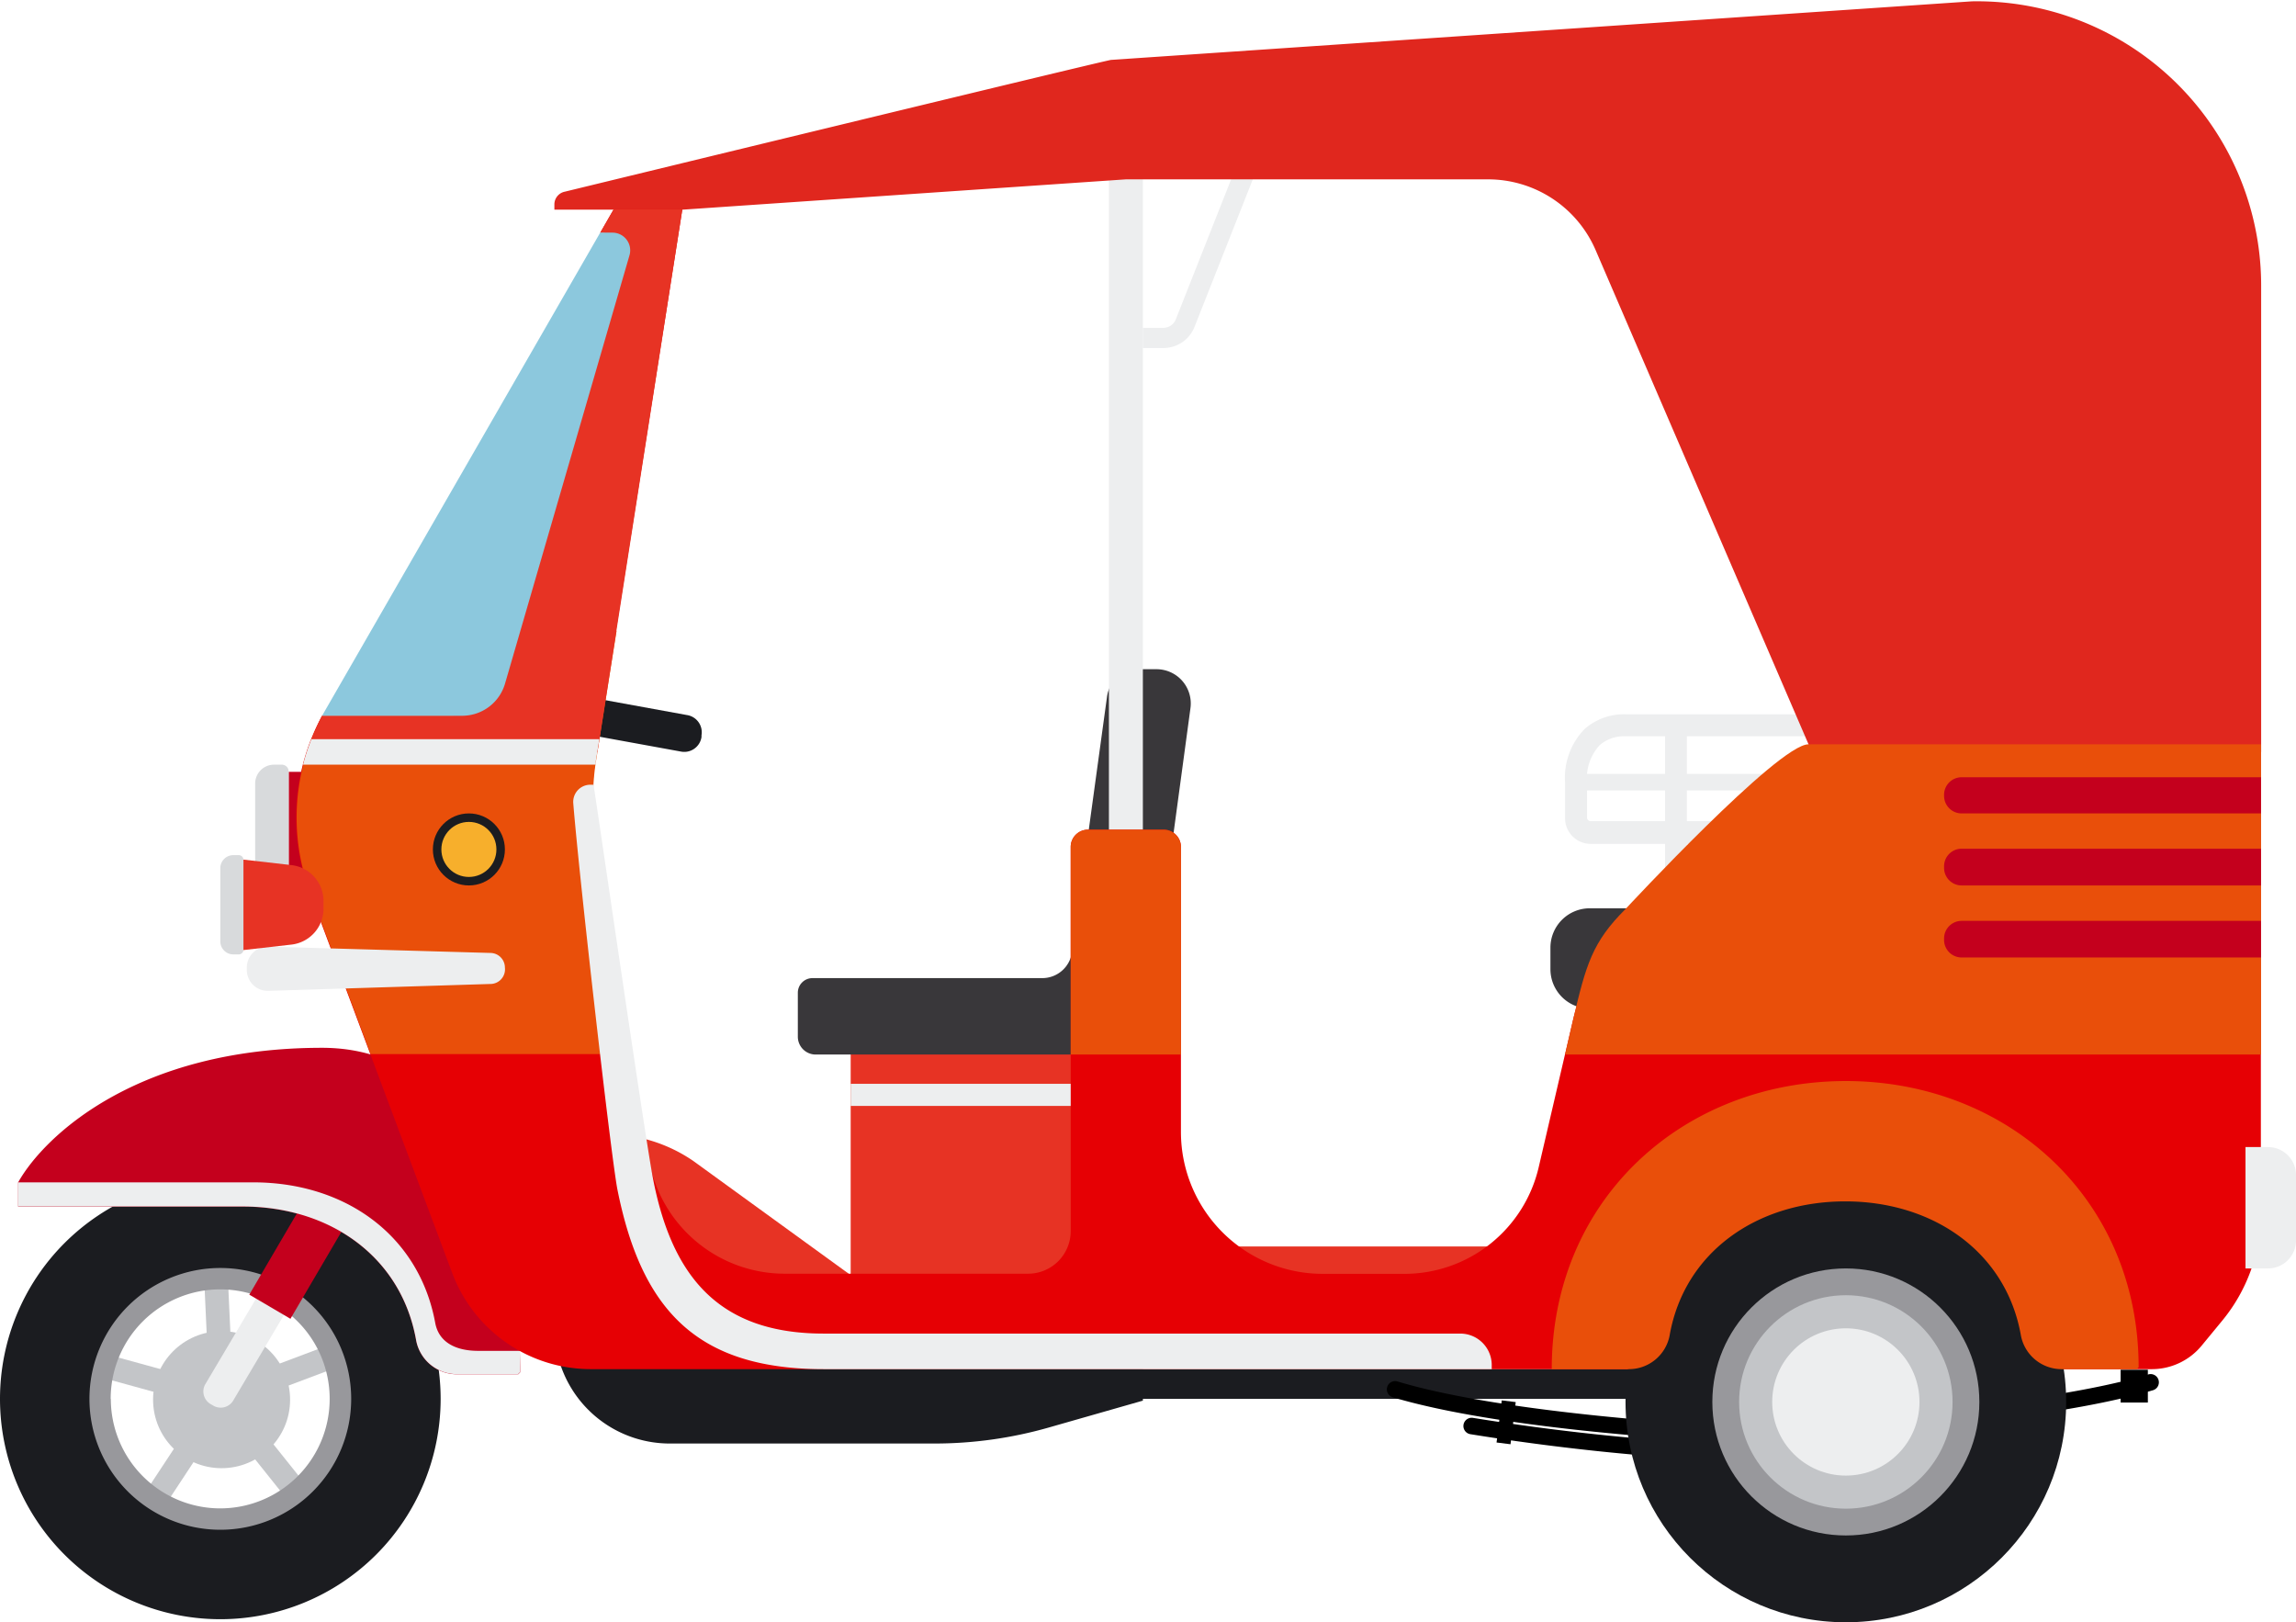 <svg xmlns="http://www.w3.org/2000/svg" viewBox="-0 -0.091 156.84 110.811"><title>Depositphotos_81117944_04</title><g data-name="Layer 2"><path fill="#c3c5c8" d="M13.936 87.013l1.618-.074.247 5.374-1.618.075z"/><path fill="#c3c5c8" d="M17.721 93.568l5.035-1.895.571 1.516-5.035 1.895z"/><path fill="#c3c5c8" d="M16.419 98.328l1.265-1.011 3.359 4.203-1.266 1.011z"/><path fill="#c3c5c8" d="M9.805 102.02l2.96-4.493 1.352.89-2.959 4.494z"/><path fill="#c3c5c8" d="M6.773 93.956l.43-1.562 5.187 1.426-.43 1.562z"/><path d="M45.75 98.51h18.06a28.44 28.44 0 0 0 7.82-1.09l6.44-1.84v-6.1H37.88v1.17a7.87 7.87 0 0 0 7.87 7.86z" fill="#1b1c20"/><path d="M37.54 49.61l9 1.64a1.19 1.19 0 0 0 1.38-1v-.12a1.19 1.19 0 0 0-1-1.38l-9-1.64z" fill="#1b1c20"/><path d="M0 95.46a15.05 15.05 0 1 0 15.05-15.05A15.05 15.05 0 0 0 0 95.46zm7.42 0a7.63 7.63 0 1 1 7.63 7.63 7.63 7.63 0 0 1-7.63-7.63z" fill="#1b1c20"/><path d="M6.11 95.46a8.94 8.94 0 1 0 8.94-8.94 8.94 8.94 0 0 0-8.94 8.94zm1.45 0a7.48 7.48 0 1 1 7.48 7.48 7.48 7.48 0 0 1-7.47-7.48z" fill="#98989c"/><circle cx="15.14" cy="95.51" r="4.68" transform="rotate(-2.63 15.24 95.586)" fill="#c3c5c8"/><path d="M14.36 95.8l.26.15a1 1 0 0 0 1.29-.34l6-10.12L20 84.38 14 94.5a1 1 0 0 0 .36 1.3z" fill="#edeeef"/><path fill="#c4001d" d="M17.03 88.34l2.81 1.65 20.51-35-2.81-1.65-20.51 35z"/><path d="M22 71.48c11.17 0 13.53 13.71 13.53 22.17l-.13.13h-4.17a2.83 2.83 0 0 1-2.8-2.29c-1-5.72-5.88-9.16-11.86-9.16H1.24v-1.66C3 77.53 9.33 71.48 22 71.48z" fill="#c4001d"/><path d="M29.73 90.27c.26 1.4 1.51 1.91 2.93 1.91h2.86v1.46l-.13.13h-4.16a2.83 2.83 0 0 1-2.8-2.29c-1-5.72-5.88-9.16-11.86-9.16H1.24v-1.65H17.3c6.27 0 11.33 3.61 12.43 9.6z" fill="#edeeef"/><path fill="#c4001d" d="M19.72 52.63h6.59v8.83h-6.59z"/><path d="M19.25 61.95h-.53a1.29 1.29 0 0 1-1.29-1.29v-7.23a1.29 1.29 0 0 1 1.29-1.29h.53a.47.47 0 0 1 .47.47v8.86a.47.47 0 0 1-.47.48z" fill="#d8dadc"/><path d="M78.07 23.68h1.4a2.28 2.28 0 0 0 2.13-1.45l4.6-11.64-1.28-.51-4.6 11.64a.91.91 0 0 1-.85.58h-1.4z" fill="#edeeef"/><path d="M108.6 68.8h29.59v-6.85H108.6a2.69 2.69 0 0 0-2.69 2.69v1.47a2.69 2.69 0 0 0 2.69 2.69z" fill="#39373a"/><path d="M118.81 95.46H42.68A1.45 1.45 0 0 1 41.23 94v-.58h77.58z" fill="#1b1c20"/><path d="M127.21 98.39a.56.56 0 0 0 0-1.12h-9.68c-.12 0-14.5-.72-22.07-3a.56.56 0 1 0-.32 1.08c7.7 2.3 21.77 3 22.36 3z"/><path d="M127.21 99.68a.56.56 0 1 0 0-1.12h-9.68a159.35 159.35 0 0 1-16.9-1.8.56.56 0 0 0-.2 1.11 160.33 160.33 0 0 0 17.07 1.82z"/><path d="M102.23 98.44l.356-2.877.953.117-.356 2.879z"/><path d="M115 97.87h9.68c.62 0 14.69-.73 22.39-3a.56.56 0 1 0-.32-1.08c-7.57 2.26-22 3-22.1 3H115a.56.56 0 0 0 0 1.12z"/><path d="M144.86 93.47h1.86v2.24h-1.86z"/><path d="M37.88 77.38h3.42a10.42 10.42 0 0 1 6.06 1.83l10.89 7.9v4.79H37.88z" fill="#e73324"/><path fill="#e73324" d="M58.11 69.2h18.8v20.82h-18.8z"/><path fill="#edeeef" d="M58.11 73.94h18.8v1.51h-18.8z"/><path fill="#e73324" d="M76.91 85.05h27.96v4.98H76.91z"/><path d="M73.22 65l2.4-17.5a2.17 2.17 0 0 1 2.15-1.88H79a2.34 2.34 0 0 1 2.32 2.66l-3.2 23.66h-22.4a1.22 1.22 0 0 1-1.22-1.22v-3a1 1 0 0 1 1-1h15.69A2.05 2.05 0 0 0 73.22 65z" fill="#39373a"/><path fill="#edeeef" d="M75.75 10.63h2.32v46.11h-2.32z"/><path fill="#edeeef" d="M113.74 50.16h1.49V62h-1.49z"/><path fill="#edeeef" d="M108.35 52.77h17.83v1.13h-17.83z"/><path d="M108.66 57.55h11.13V56h-11.13a.25.25 0 0 1-.25-.25v-2.38a3.36 3.36 0 0 1 .86-2.56 2.54 2.54 0 0 1 1.73-.61h24.7v-1.5h-24.64a4.06 4.06 0 0 0-2.81 1 4.76 4.76 0 0 0-1.34 3.66v2.44a1.75 1.75 0 0 0 1.75 1.75z" fill="#edeeef"/><path d="M76.91 12.16h24.74A8 8 0 0 1 109 17l14.77 34.28h30.69V19.42A19.42 19.42 0 0 0 134.7 0L75.9 4c-.27 0-37.31 9-37.31 9a.89.89 0 0 0-.72.87v.36h8.77z" fill="#e0271e"/><path d="M22 48.8h8.85a3.05 3.05 0 0 0 2.93-2.2l8.53-29.25a1.21 1.21 0 0 0-1.16-1.54H41l.92-1.6h4.69l-5.94 37.7a15.94 15.94 0 0 0 0 5L44.31 79a9.42 9.42 0 0 0 9.3 7.91h16.62A2.91 2.91 0 0 0 73.14 84V57.76a1.18 1.18 0 0 1 1.18-1.18h5.17a1.18 1.18 0 0 1 1.18 1.18v19.47a9.69 9.69 0 0 0 9.69 9.69h5.57a9.42 9.42 0 0 0 9.18-7.29l2.35-10.08a15.79 15.79 0 0 1 6.25-9.3l10.07-7.14a12.15 12.15 0 0 1 7.66-2.23c7.39.39 23 .39 23 .39v31.5a11.56 11.56 0 0 1-2.65 7.36l-1.4 1.7a4.41 4.41 0 0 1-3.4 1.6H40.36a10.11 10.11 0 0 1-9.47-6.57l-9.73-26A14.53 14.53 0 0 1 22 48.8z" fill="#e60004"/><path d="M40.71 51.91a15.94 15.94 0 0 0 0 5l2.44 15H25.32l-4.15-11.1a14.53 14.53 0 0 1 .86-12h8.85a3.05 3.05 0 0 0 2.93-2.2L34.87 43h7.25z" fill="#e94f0a"/><path d="M106.91 71.94l.55-2.38c.88-3.76 1.31-5.3 3.58-7.56 0 0 10.43-11.25 12.49-11.25h30.92v21.19z" fill="#e94f0a"/><path d="M74.32 56.58h5.17a1.18 1.18 0 0 1 1.18 1.18v14.18h-7.53V57.76a1.18 1.18 0 0 1 1.18-1.18z" fill="#e94f0a"/><path d="M22 48.8h8.85a3.05 3.05 0 0 0 2.93-2.2l8.53-29.25a1.21 1.21 0 0 0-1.16-1.54H41l.92-1.6h4.69l-5.8 37.07H21a14.56 14.56 0 0 1 1-2.48z" fill="#e73324"/><circle cx="126.09" cy="95.67" r="15.05" fill="#1b1c20"/><circle cx="126.09" cy="95.67" r="9.12" fill="#98989c"/><circle cx="126.09" cy="95.67" r="7.29" fill="#c3c5c8"/><circle cx="126.09" cy="95.67" r="5.03" fill="#edeeef"/><path d="M126.09 73.75c11 0 20 8 20 19.55l-.13.13h-5.11a2.83 2.83 0 0 1-2.8-2.29c-1-5.72-6-9.17-12-9.17s-11 3.44-12 9.17a2.83 2.83 0 0 1-2.8 2.29H106c0-11.62 9-19.68 20.09-19.68z" fill="#e94f0a"/><path d="M56.27 93.43h45.63v-.33a2.15 2.15 0 0 0-2.14-2.1H56.27c-7 0-10.33-3.7-11.66-10.57-.57-2.93-4-26.7-4.07-26.92h-.22a1.17 1.17 0 0 0-1.16 1.26c.39 4.92 2.53 23.71 3 26.31 1.66 8.41 5.53 12.35 14.11 12.35z" fill="#edeeef"/><path d="M153.39 86.55h1.54a1.91 1.91 0 0 0 1.91-1.91v-4.47a1.91 1.91 0 0 0-1.91-1.91h-1.54z" fill="#edeeef"/><path d="M31.57 48.8H22l19-33h.83A1.21 1.21 0 0 1 43 17.35L34.5 46.6a3.05 3.05 0 0 1-2.93 2.2z" fill="#8cc8dd"/><path d="M21.27 50.4h19.67l-.24 1.5v.24h-20a14.53 14.53 0 0 1 .57-1.74z" fill="#edeeef"/><path d="M132.8 54.16v.11a1.2 1.2 0 0 0 1.2 1.2h20.45V53H134a1.2 1.2 0 0 0-1.2 1.16z" fill="#c4001d"/><path d="M132.8 59.08v.11a1.2 1.2 0 0 0 1.2 1.2h20.45v-2.51H134a1.2 1.2 0 0 0-1.2 1.2z" fill="#c4001d"/><path d="M132.8 64v.11a1.2 1.2 0 0 0 1.2 1.2h20.45v-2.5H134a1.2 1.2 0 0 0-1.2 1.19z" fill="#c4001d"/><path d="M33.49 67.12l-15.15.47a1.43 1.43 0 0 1-1.48-1.43V66a1.43 1.43 0 0 1 1.48-1.43l15.15.43a1 1 0 0 1 1 1 1 1 0 0 1-1 1.12z" fill="#edeeef"/><path d="M16.58 64.81l3.33-.38A2.47 2.47 0 0 0 22.1 62v-.58A2.47 2.47 0 0 0 19.91 59l-3.33-.38z" fill="#e73324"/><path d="M16.31 65.1h-.37a.89.89 0 0 1-.89-.89v-5a.89.89 0 0 1 .89-.89h.37a.32.32 0 0 1 .32.32v6.15a.32.32 0 0 1-.32.31z" fill="#d8dadc"/><circle cx="32.03" cy="57.93" r="2.46" fill="#1b1c20"/><circle cx="32.03" cy="57.93" r="1.88" fill="#f7af2c"/></g></svg>